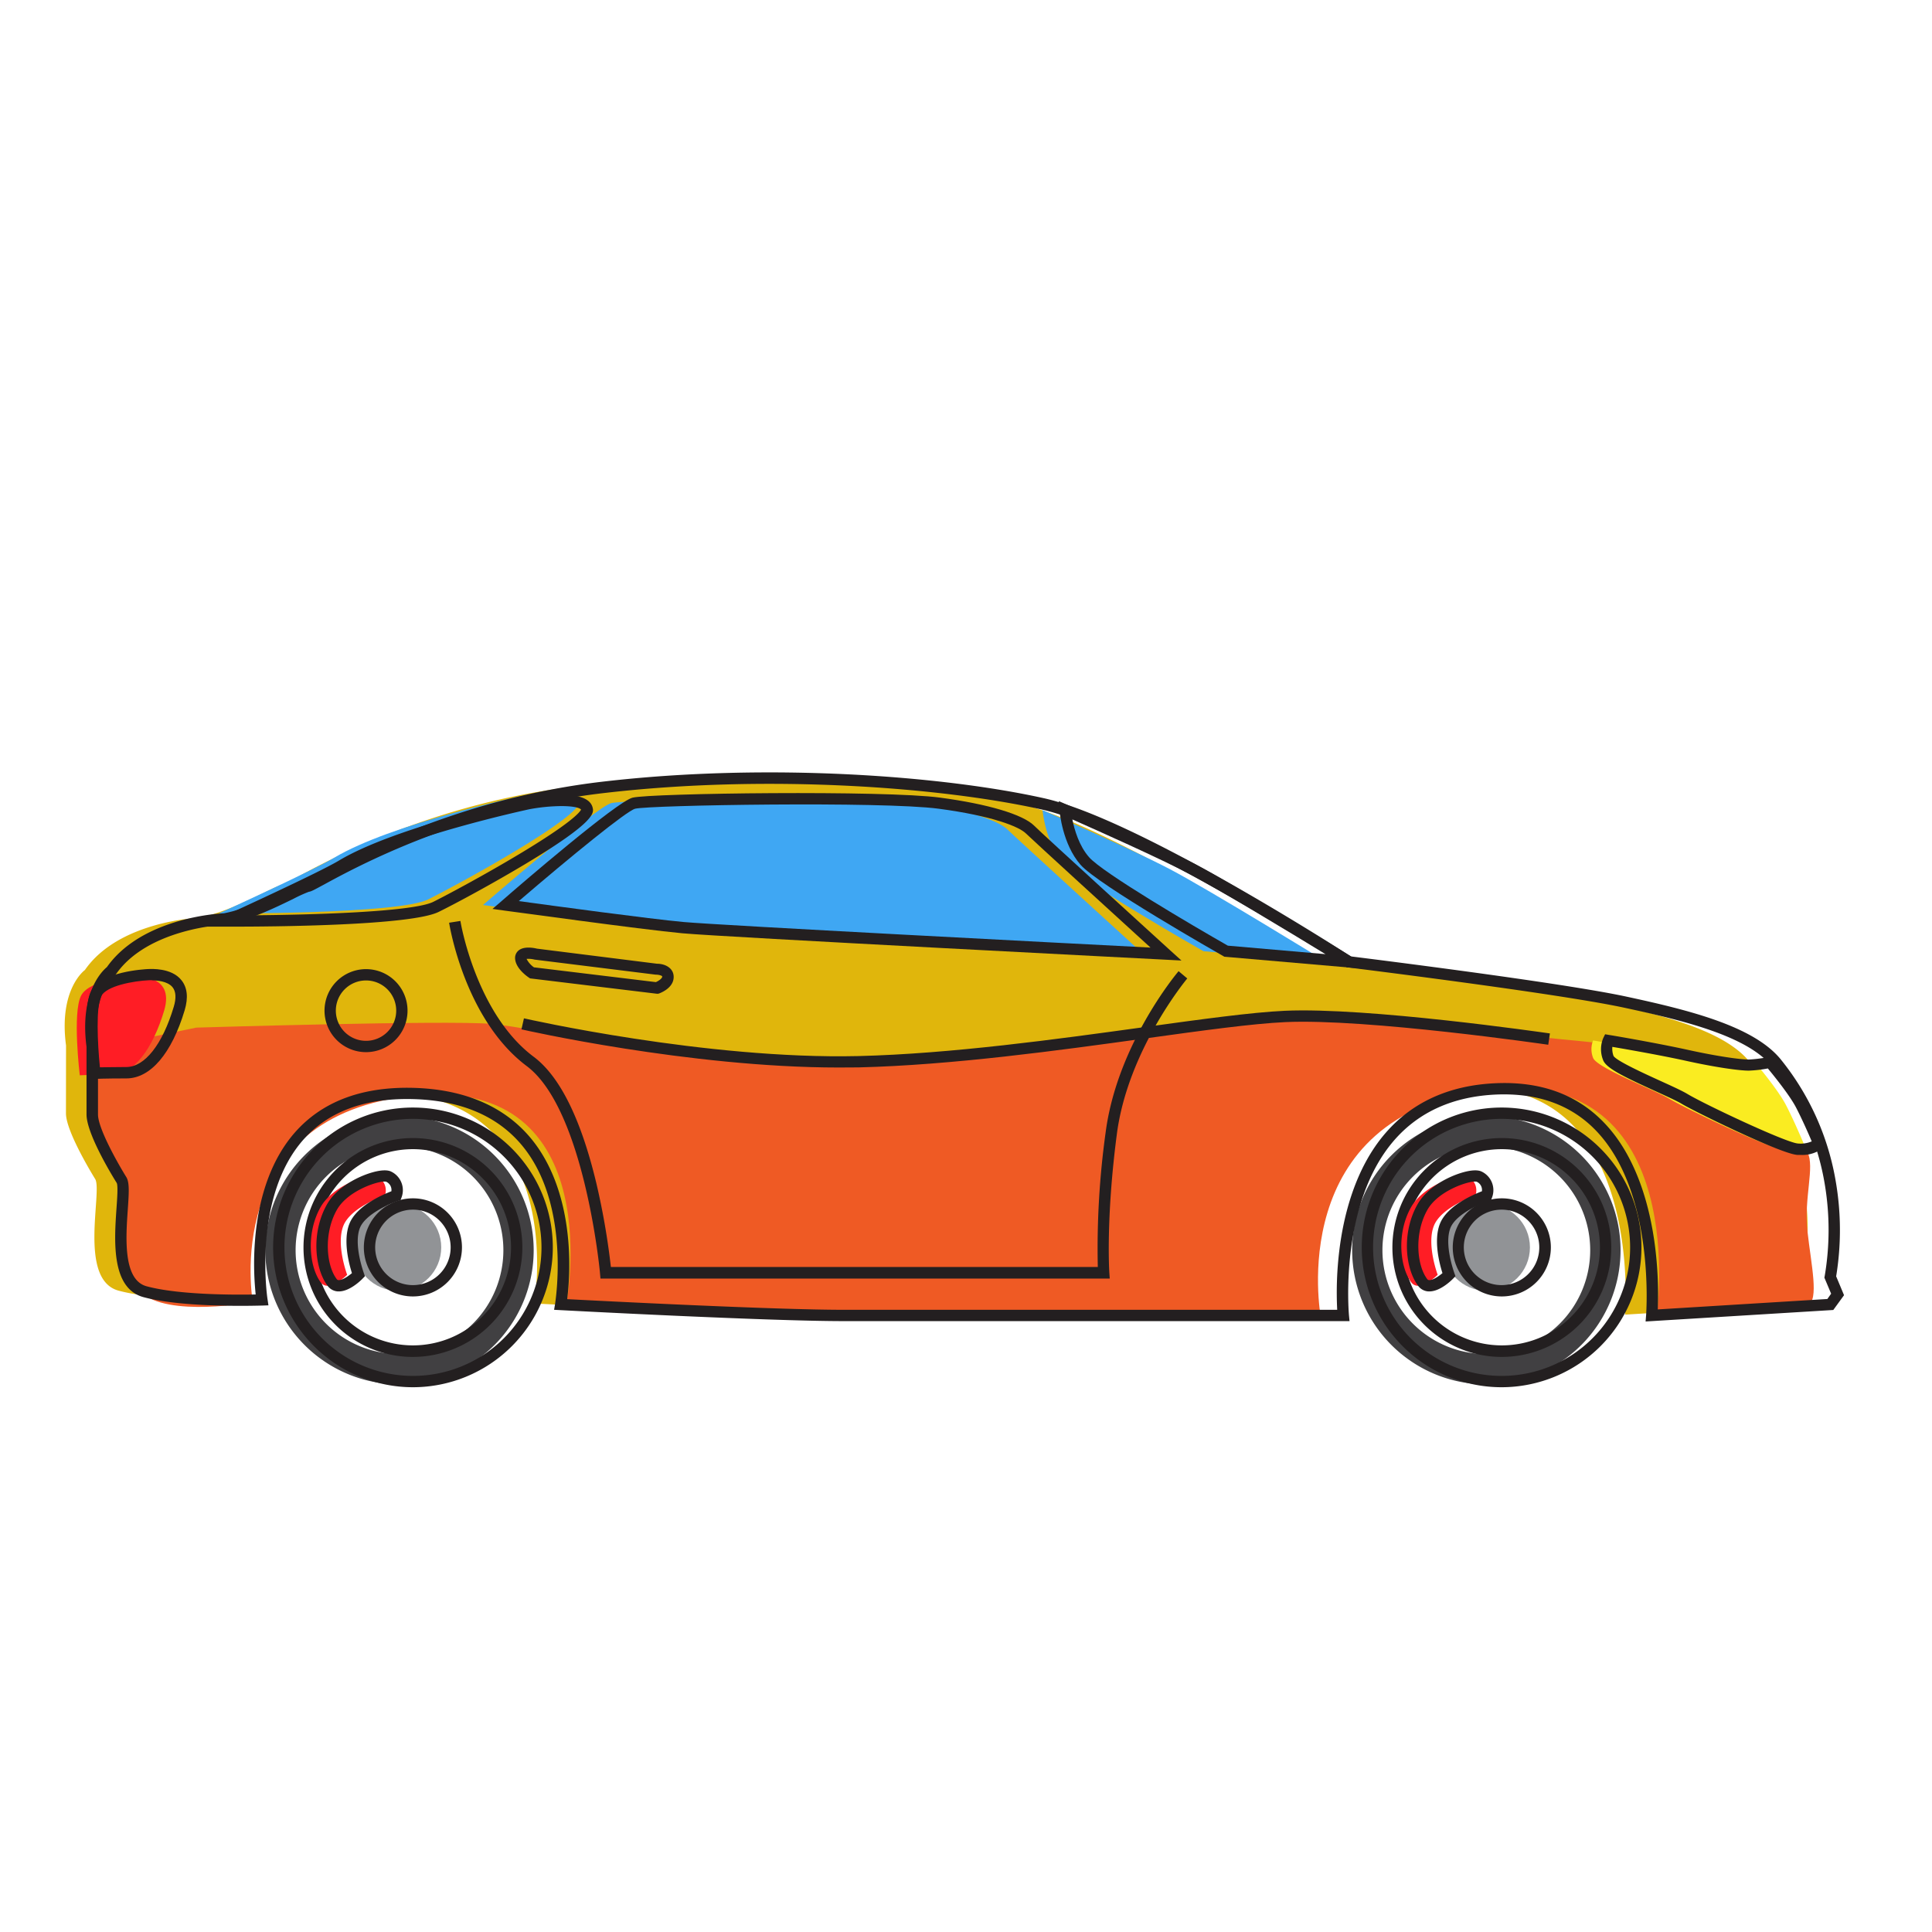 <?xml version="1.0"?><svg data-name="Слой 1" id="Слой_1" viewBox="0 0 512 512" xmlns="http://www.w3.org/2000/svg"><defs><style>.cls-1{fill:#e0b60c;}.cls-2{fill:#ef5a24;}.cls-3{fill:#ff1d25;}.cls-4{fill:#919396;}.cls-5{fill:#414042;}.cls-6{fill:#3fa7f3;}.cls-7{fill:#faec21;}.cls-8{fill:#231f20;}</style></defs><title/><path class="cls-1" d="M17.5,277.06c-2-15,5-20,5-20,9-13,30-13.81,30-13.81,9.25-1.7,20.22-8.48,22.16-8.72s32.48-20.82,78.09-26.15,91.64-1.21,116.6,4.36,81.1,41.89,81.1,41.89,55.08,6.78,73.12,10.65,33.37,8,40,16a67.86,67.86,0,0,1,14.41,32,74.06,74.06,0,0,1,0,24.94l1.94,4.6-1.94,2.67-47.32,2.9s5.16-62-41.18-60.05S349,348.33,349,348.33H216.47c-20.66,0-74.87-2.9-74.87-2.9s9.47-54.73-39.22-55.94-39.95,54.73-39.95,54.73-20.22.72-31-2.18-4.25-26.17-6.19-29.56c0,0-7.76-12.42-7.76-17.42Z"/><path class="cls-2" d="M52,272.33s66-2,78-1,49.88,10,75.94,10,103.84-6.89,115-8.95S341,268.33,352,269.33s71,7,71,7,12,11,20,15,34,10,36,14-1,12,0,21,3.13,18.19.06,19.6-40.06,3.4-40.06,3.4,9.89-67.11-44.55-60.55S350,348.83,350,348.83s-105,.5-114,.5-86-3-86-3,12-61-40-56-43,54.73-43,54.73-22.63,4.27-29.82-2.73-4.18-29-4.18-29-7-6-8-18,.5-17.5.5-17.5Z"/><path class="cls-3" d="M35.5,258.83s11-1,8,9-8,17-14,17-8.36.13-8.36.13-2-16.63.36-21.13S35.5,258.83,35.5,258.83Z"/><circle class="cls-4" cx="105.43" cy="330.57" r="11.5"/><circle class="cls-4" cx="393.95" cy="330.57" r="11.5"/><path class="cls-5" d="M105.87,295.75a35.56,35.56,0,1,0,35.56,35.56A35.57,35.57,0,0,0,105.87,295.75Zm0,63.09a27.53,27.53,0,1,1,27.53-27.53A27.53,27.53,0,0,1,105.87,358.84Z"/><path class="cls-5" d="M393.9,295.75a35.56,35.56,0,1,0,35.56,35.56A35.57,35.57,0,0,0,393.9,295.75Zm0,63.09a27.53,27.53,0,1,1,27.52-27.53A27.53,27.53,0,0,1,393.9,358.84Z"/><path class="cls-6" d="M58,242.07s47.53.26,55.53-3.74,41-22,40-26S138,211,138,211s-34.49,7.34-49.49,16.34C82.8,230.75,58,242.07,58,242.07Z"/><path class="cls-7" d="M422.19,275.73s11.78,1.93,20.5,3.87,14.62,2.66,16.74,2.66a37.52,37.52,0,0,0,5.66-.72s6,7.07,8.19,11.27S478,303.07,478,303.07s-1.85,1.71-5.62,1.47-25.92-10.9-29.93-13.32-19.33-8.23-20.27-10.89A6.28,6.28,0,0,1,422.19,275.73Z"/><path class="cls-8" d="M477.13,306.06l-.83,0c-4.36-.28-27.08-11.4-30.62-13.53-1.29-.78-4-2-6.87-3.32-9-4.09-13.28-6.24-14-8.36a7.7,7.7,0,0,1,.07-5.76l.49-1,1.1.19c.12,0,11.93,2,20.59,3.89,8.13,1.8,14.2,2.62,16.41,2.62a37,37,0,0,0,5.35-.69l.87-.18.58.68c.25.29,6.13,7.24,8.38,11.55s4.68,10.13,4.78,10.38l.41,1-.77.72A8.86,8.86,0,0,1,477.13,306.06Zm-49.84-28.63a5.55,5.55,0,0,0,.31,2.4c.76,1.31,8.37,4.77,12.45,6.63,3.08,1.4,5.74,2.61,7.18,3.48,4.43,2.67,26.09,12.9,29.26,13.1a7.5,7.5,0,0,0,3.64-.56c-.84-2-2.61-6-4.17-9-1.71-3.28-5.94-8.49-7.46-10.33a33.42,33.42,0,0,1-5.07.58c-2.44,0-8.67-.83-17.06-2.7C439.51,279.54,430.63,278,427.29,277.43Z"/><path class="cls-8" d="M109.43,367.63a37.06,37.06,0,1,1,37.07-37.06A37.1,37.1,0,0,1,109.43,367.63Zm0-71.12a34.06,34.06,0,1,0,34.07,34.06A34.1,34.1,0,0,0,109.43,296.51Zm0,63.09a29,29,0,1,1,29-29A29.07,29.07,0,0,1,109.43,359.6Zm0-55.06a26,26,0,1,0,26,26A26.06,26.06,0,0,0,109.43,304.54Z"/><path class="cls-6" d="M276.29,214.69s.67,8.33,5.19,13.5,37.45,23.89,37.45,23.89l32.56,2.82s-31.1-19.12-41.36-24.51S276.29,214.69,276.29,214.69Z"/><path class="cls-8" d="M398,367.63A37.06,37.06,0,1,1,435,330.57,37.1,37.1,0,0,1,398,367.63Zm0-71.12A34.06,34.06,0,1,0,432,330.57,34.1,34.1,0,0,0,398,296.51Zm0,63.09a29,29,0,1,1,29-29A29.06,29.06,0,0,1,398,359.6Zm0-55.06a26,26,0,1,0,26,26A26.06,26.06,0,0,0,398,304.54Z"/><path class="cls-8" d="M363.68,256.94l-39.21-3.4-.28-.16c-1.35-.77-33.21-18.91-37.84-24.21-4.79-5.47-5.53-14-5.56-14.36l-.2-2.5,2.3,1c.24.1,23.74,10.39,33.94,15.74s41.14,24.37,41.45,24.56Zm-38.29-6.33,25.89,2.25c-9.39-5.73-28.34-17.2-35.85-21.14-8.14-4.28-24.91-11.76-31.24-14.56.54,2.73,1.78,7,4.42,10C292.14,231.24,316.08,245.31,325.39,250.61Z"/><path class="cls-8" d="M109.43,343.57a13,13,0,1,1,9.19-22.19h0a13,13,0,0,1-9.19,22.19Zm0-23a10,10,0,1,0,7.07,2.93h0A9.91,9.91,0,0,0,109.43,320.57Z"/><path class="cls-8" d="M398,343.57a13,13,0,1,1,9.19-22.19h0A13,13,0,0,1,398,343.57Zm0-23A10,10,0,1,0,405,323.5h0A9.93,9.93,0,0,0,398,320.57Z"/><path class="cls-3" d="M102,316.83a4.05,4.05,0,0,0-2-5c-2-1-11.67,2.18-15,8-4,7-3,16,0,20,2.16,2.89,7-2,7-2s-3-8-1-13S102,316.83,102,316.83Z"/><path class="cls-3" d="M391,316.83a4.05,4.05,0,0,0-2-5c-2-1-11.67,2.18-15,8-4,7-3,16,0,20,2.16,2.89,7-2,7-2s-3-8-1-13S391,316.83,391,316.83Z"/><path class="cls-8" d="M89.8,342.24h-.28a3.64,3.64,0,0,1-2.72-1.51c-3.4-4.54-4.41-14.1-.1-21.64,2.18-3.81,6.37-6.14,8.68-7.18,2.69-1.22,6.48-2.33,8.29-1.42a5.46,5.46,0,0,1,2.74,6.85l-.25.69-.68.23c-2.33.77-8.66,3.57-10.09,7.13-1.76,4.4,1,11.84,1,11.92l.33.9-.67.68C95.5,339.46,92.6,342.24,89.8,342.24Zm12.09-29.12c-2.22,0-9.78,2.55-12.59,7.46-3.53,6.18-2.89,14.63-.1,18.35a.65.65,0,0,0,.53.31c.9.06,2.44-.92,3.54-1.85-.77-2.39-2.44-8.67-.66-13.11,1.87-4.7,8.74-7.67,11.11-8.58a2.38,2.38,0,0,0-1.39-2.53A1.66,1.66,0,0,0,101.89,313.12Z"/><path class="cls-8" d="M378.8,342.24h-.28a3.64,3.64,0,0,1-2.72-1.51c-3.4-4.54-4.41-14.1-.1-21.64,2.18-3.81,6.37-6.14,8.68-7.18,2.69-1.22,6.48-2.33,8.29-1.42a5.46,5.46,0,0,1,2.74,6.85l-.25.69-.68.23c-2.33.77-8.66,3.57-10.09,7.13-1.76,4.4,1,11.84,1,11.92l.33.9-.67.68C384.5,339.46,381.6,342.24,378.8,342.24Zm12.09-29.12c-2.22,0-9.78,2.55-12.59,7.46-3.53,6.18-2.89,14.63-.1,18.35a.65.65,0,0,0,.53.31c.93.06,2.44-.92,3.54-1.85-.77-2.39-2.44-8.67-.66-13.11,1.87-4.7,8.74-7.67,11.11-8.58a2.38,2.38,0,0,0-1.39-2.53A1.66,1.66,0,0,0,390.89,313.12Z"/><path class="cls-6" d="M128,239.83s30-26,34-27,66-2,81,0,22,5,24,7,36,33,36,33-117-6-128-7S128,239.83,128,239.83Z"/><path class="cls-8" d="M313.1,254.55l-4.18-.22c-1.17-.06-117.15-6-128.06-7s-46.71-6-47.07-6l-3.27-.46,2.5-2.16c5-4.38,30.48-26.29,34.62-27.32,4.77-1.2,67-2,81.56,0,12.6,1.68,21.89,4.45,24.86,7.42,1.95,2,35.61,32.65,35.95,32.95ZM137.49,238.8c9.14,1.25,34.76,4.73,43.65,5.54,9.66.88,102.77,5.7,123.76,6.78-8.48-7.73-31.3-28.56-33-30.23-1.86-1.85-9-4.69-23.14-6.57-15-2-76.76-.95-80.44,0C166.09,214.88,151.23,227,137.49,238.8Z"/><path class="cls-8" d="M174.15,263.36l-33.69-4.08-.29-.2c-.61-.41-3.67-2.58-3.67-5.25a2.56,2.56,0,0,1,1-2c1.42-1.11,3.93-.64,4.8-.43l31.83,4c2.14,0,4.4,1.14,4.4,3.5,0,3-3.61,4.29-4,4.43Zm-32.59-7,32.25,3.91c.78-.33,1.69-1,1.69-1.47,0-.26-.93-.49-1.51-.5h-.18l-32.17-4a6.43,6.43,0,0,0-2.09-.18A6.11,6.11,0,0,0,141.56,256.39Z"/><path class="cls-8" d="M292.5,338.83H159.13l-.12-1.36c0-.43-4.13-43.48-19.41-54.94-16.3-12.22-20.41-36.91-20.58-38l3-.47c0,.24,4.1,24.55,19.42,36,6.92,5.19,12.49,16.42,16.56,33.35a190.93,190.93,0,0,1,3.89,22.35H290.93A223,223,0,0,1,293,300.14c3-23.17,18.68-42,19.34-42.77l2.3,1.93c-.16.19-15.76,18.95-18.66,41.23-2.95,22.55-2,36.56-2,36.7l.11,1.6Z"/><path class="cls-8" d="M97,278.83a11,11,0,1,1,11-11A11,11,0,0,1,97,278.83Zm0-19a8,8,0,1,0,8,8A8,8,0,0,0,97,259.83Z"/><path class="cls-8" d="M222.19,282.9c-39.47,0-83.56-10-84-10.11l.66-2.92c.48.11,48.29,10.95,88.63,10,24.6-.6,52.87-4.51,75.59-7.65,15.32-2.11,28.56-3.94,37.38-4.35,21.9-1,68.32,5.73,70.29,6l-.44,3c-.48-.07-48.11-7-69.71-6-8.69.4-21.86,2.22-37.11,4.33-22.79,3.15-51.16,7.07-75.92,7.67C225.77,282.88,224,282.9,222.19,282.9Z"/><path class="cls-8" d="M436.1,350.21l.14-1.73c0-.32,2.49-32.43-13.28-48.85-6.54-6.81-15.4-10-26.34-9.57-11.43.48-20.56,4.56-27.14,12.12-14.72,16.95-12,46-12,46.28l.16,1.65H223.47c-20.46,0-74.41-2.88-74.95-2.91l-1.68-.09.28-1.66c0-.26,4.29-26-8.68-41.78-6.5-7.91-16.29-12.08-29.1-12.4-12.65-.31-22.38,3.32-29,10.82-13.45,15.31-9.5,41.9-9.45,42.17l.25,1.67-1.68.06c-.84,0-20.58.7-31.43-2.23-8.63-2.33-7.74-15.07-7.16-23.5.19-2.69.43-6.05.06-6.77-.79-1.25-8-12.88-8-18.16v-17.9c-1.87-14.28,4.1-20.07,5.4-21.14,9.13-12.93,29.1-14.17,31-14.26,5.94-1.11,12.67-4.41,17.13-6.59a24.64,24.64,0,0,1,4.9-2.11c.38-.14,1.64-.82,3-1.55,9.18-5,37.09-20.16,75.25-24.62,44.19-5.16,90.66-1.51,117.1,4.39C301,217,353.15,250.32,358,253.46c4.69.58,55.74,6.94,72.9,10.63,16.72,3.59,33.65,7.82,40.88,16.49a69.82,69.82,0,0,1,14.74,32.66,75.78,75.78,0,0,1,.08,25l2.09,5-2.85,3.92Zm-285.78-5.92c9.21.48,54.78,2.82,73.15,2.82h130.9a92.35,92.35,0,0,1,.57-15.77c1.1-9,4.12-21.73,12.28-31.12,7.13-8.22,17-12.65,29.28-13.16,11.83-.5,21.47,3,28.63,10.5,8.77,9.14,12.13,22.59,13.41,32.27a101.5,101.5,0,0,1,.79,17.18l44.94-2.76,1-1.41-1.79-4.25.09-.45a73.16,73.16,0,0,0,0-24.38A67.06,67.06,0,0,0,469.5,282.5c-6.62-7.94-23-12-39.21-15.48-17.77-3.81-72.43-10.56-73-10.63l-.34,0-.29-.19c-.56-.36-56.21-36.24-80.62-41.68-26.2-5.85-72.26-9.46-116.1-4.34-37.59,4.39-65.12,19.36-74.16,24.28-2.68,1.45-3.33,1.8-3.92,1.87a37.27,37.27,0,0,0-4.07,1.85c-4.63,2.26-11.63,5.69-18,6.86l-.21,0c-.21,0-20.41.95-28.87,13.17l-.15.21-.21.15c-.24.19-6.22,4.8-4.38,18.58v18.2c0,3.75,5.44,13.28,7.53,16.63.82,1.42.69,3.9.37,8.51-.52,7.45-1.31,18.71,5,20.39,8.66,2.35,23.89,2.27,28.89,2.17a79.57,79.57,0,0,1-.18-14.33c.93-11.9,4.58-21.78,10.55-28.58,7.2-8.2,17.74-12.19,31.31-11.85s24.27,4.88,31.35,13.5c7.26,8.85,9.4,20.41,9.92,28.55A77.45,77.45,0,0,1,150.32,344.29Zm-68.81-111h0Z"/><path class="cls-8" d="M62.08,245.57H60l-6.82,0,6.2-2.83c.25-.11,24.83-11.32,30.39-14.65,15-9,48.53-16.23,50-16.53,4.82-.88,16.07-2.39,17.28,2.45.34,1.37.91,3.66-17.31,14.65-8.85,5.33-19.06,10.84-23.48,13C108.85,245.34,71.54,245.57,62.08,245.57Zm86.67-31.95a48.32,48.32,0,0,0-8.48.84c-.31.07-34.39,7.39-49,16.16-4,2.37-16.65,8.34-24.43,11.94,15.82-.12,42.59-.87,48-3.57,4.1-2.05,13.72-7.23,22.26-12.34,14.25-8.51,16.53-11.37,16.89-12.09C153.58,214,151.67,213.62,148.75,213.62Z"/><path class="cls-8" d="M23.82,286l-.17-1.4c-.21-1.75-2-17.23.52-22,2.66-5.08,13.82-5.74,15.23-5.8.57,0,6-.38,8.65,2.92,1.6,1.95,1.89,4.65.89,8-3.45,11.49-9.07,18.07-15.44,18.07-5.87,0-8.25.13-8.28.13Zm16.46-26.23c-.39,0-.63,0-.64,0h-.07c-4.17.18-11.32,1.48-12.74,4.2s-1,12.51-.35,18.88c1.3,0,3.55-.08,7-.08,4.87,0,9.57-5.95,12.56-15.93.71-2.34.59-4.11-.33-5.24C44.38,260,41.55,259.81,40.28,259.81Z"/></svg>
